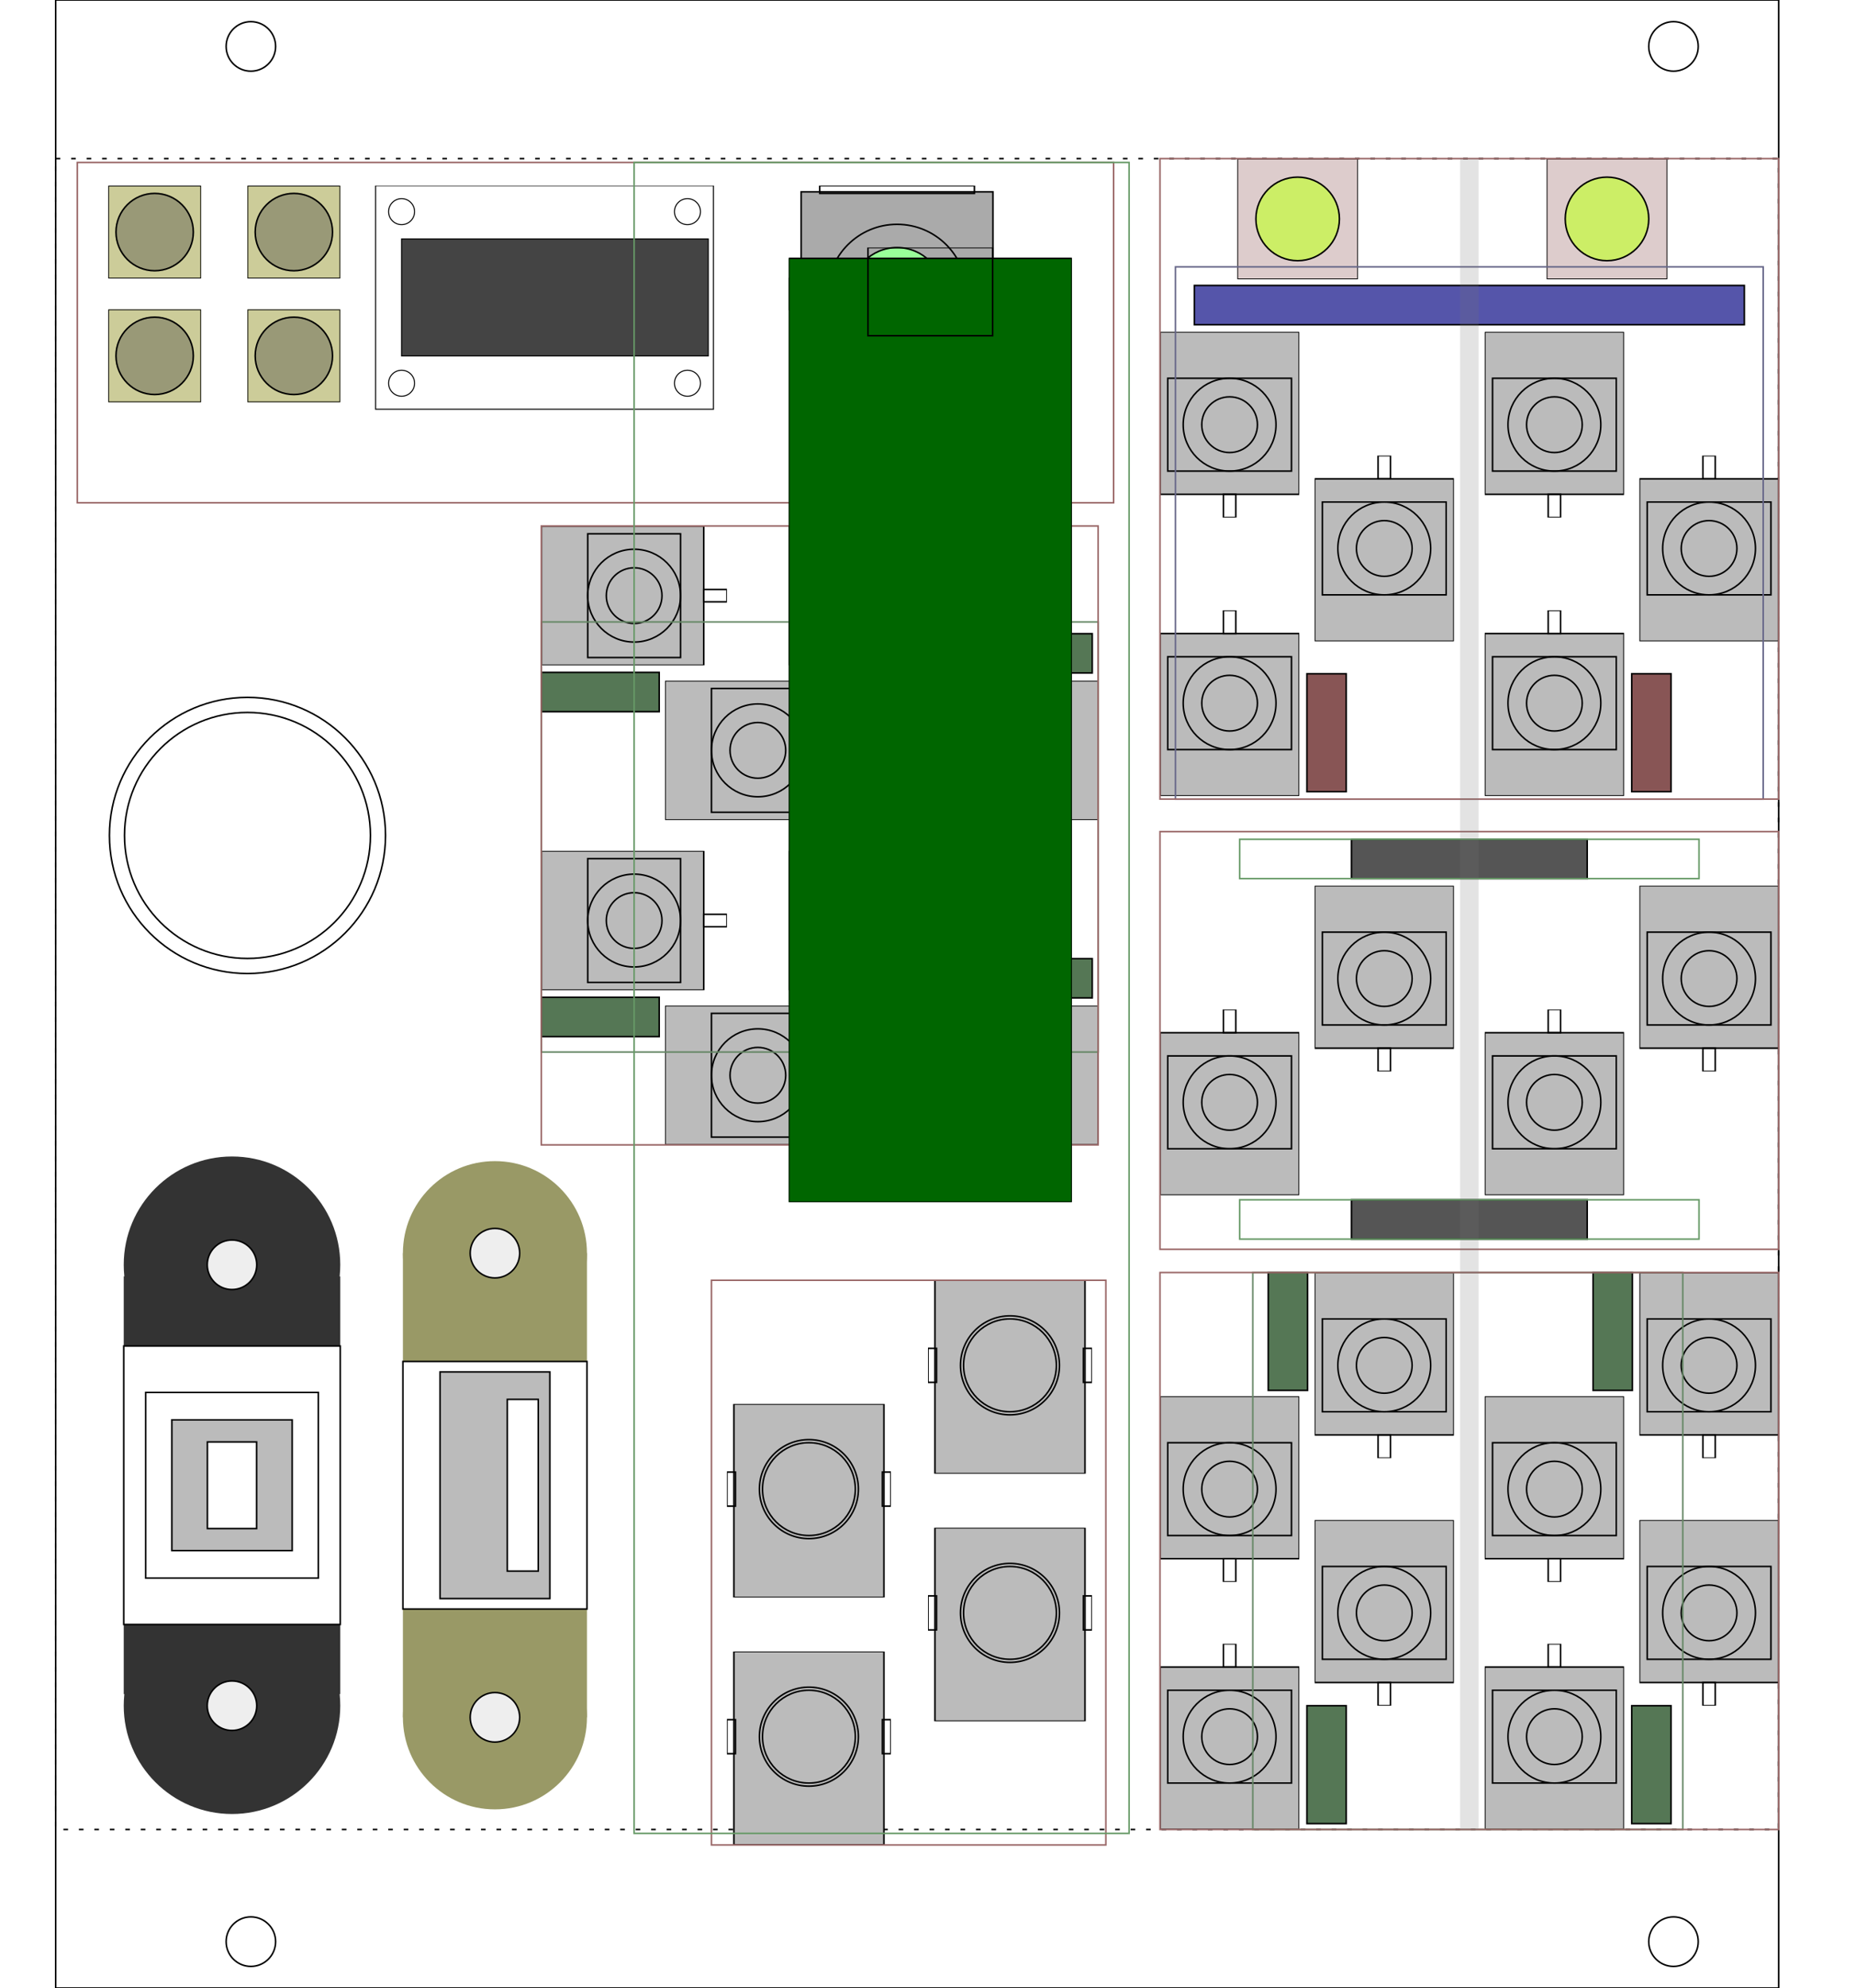 <!-- <svg xmlns="http://www.w3.org/2000/svg" viewBox="0 0 40 128.5"> -->
<svg xmlns="http://www.w3.org/2000/svg" viewBox="-75 0 120 128.5" overflow="visible">
    <title>Mockup of channel part of EuroMPE module</title>
    <!-- all dimensions in mm -->
    <style>
        rect, circle {
            fill: none;
            stroke: black;
            stroke-width: 0.1;
        }
        g.hide rect {
            visibility: hidden;
        }
        g.hide rect.keep {
            visibility: visible;
        }
    </style>
    <g  class="xhide">
    <defs>
    <!-- jack origin is center of jack socket hole -->
        <symbol id="Thoniconn-vertical" width="9" height="12" viewBox="-4.5 -6 9 12">
            <rect x="-4.5" y="-6" width="9" height="10.5" style="fill: #BBB"/>
            <rect x="-4" y="-3" width="8" height="6"/>
            <rect x="-0.4" y="4.5" width="0.8" height="1.5"/>
            <circle r="3"/>
            <circle r="1.8"/>
            <!-- <circle r="0.7" style="fill:blue"/>  -->
        </symbol>
        <symbol id="Thoniconn-vertical-ud" width="9" height="12" viewBox="-4.5 -6 9 12">
            <rect x="-4.5" y="-4.5" width="9" height="10.5" style="fill: #BBB"/>
            <rect x="-4" y="-3" width="8" height="6"/>
            <rect x="-0.4" y="-6.0" width="0.8" height="1.5"/>
            <circle r="3"/>
            <circle r="1.8"/>
            <!-- <circle r="0.7" style="fill:blue"/>  -->
        </symbol>
        <symbol id="Thoniconn-horizontal" height="9" width="12" viewBox="-6 -4.5 12 9">
            <rect y="-4.5" x="-6" height="9" width="10.5" style="fill: #BBB"/>
            <rect y="-4" x="-3" height="8" width="6"/>
            <rect y="-0.4" x="4.5" height="0.8" width="1.5"/>
            <circle r="3"/>
            <circle r="1.8"/>
        </symbol>
        <symbol id="RGBled" height="7.8" width="7.8" viewBox="-3.9 -3.9 7.8 7.8">
            <rect x="-3.9" y="-3.9" width="7.8" height="7.8" style="fill: #DCC"/>
            <circle r="2.7" style="fill:#CE6"/>
        </symbol>
        <symbol id="SongHuei" height="12.5" width="10.6" viewBox="-5.3 -5.5 10.6 12.5">
            <rect x="-4.85" y="-5.5"  height="12.5" width="9.7" style="fill: #BBB"/>
            <rect x="-5.3" y="-1.1" height="2.2" width="0.55"/>
            <rect x="4.75" y="-1.1" height="2.2" width="0.55"/>
            <circle r="3.2"/>
            <circle r="3.0"/>
            <!-- <circle r="0.7" style="fill:yellow"/>  -->
        </symbol>
        <symbol id="oled091" height="21.844" width="33.02" viewBox="0 0 21.844 33.02">
        <!-- origin is upper left -->
            <rect x="0" y="0" height="21.844" width="33.02"/>
            <circle cx="2.54" cy="2.54" r="1.27"/>
            <circle cx="30.48" cy="2.54" r="1.27"/>
            <circle cx="2.54" cy="19.304" r="1.27"/>
            <circle cx="30.48" cy="19.304" r="1.27"/>
            <rect x="2.54" y="5.207" width="29.972" height="11.43" style="fill:#444"/>
        </symbol>
        <symbol id="CKtact" height="12" width="12" viewBox="-6 -6 12 12">
        <!-- origin is center of switch -->
            <circle r="6" style="fill:#CC9"/>
            <circle r="4.5"/>
        </symbol>
        <symbol id="SMDtact" height="6" width="6" viewBox="-3 -3 6 6">
        <!-- origin is center of switch -->
            <rect x="-3" y="-3" width="6" height="6" style="fill:#CC9"/>
            <circle r="2.5" style="fill:#997"/>

        </symbol>
        <symbol id="Deltron" height="17.9" width="17.9" viewBox="-8.93 -8.93 17.9 17.9">
        <!-- origin is center of socket -->
            <circle r="7.95"/>
            <circle r="8.925"/>
        </symbol>
        <symbol id="SparkfunRGBencoder" width="14" height="14.5" viewBox="-7 -7 14 14.5">
            <rect x="-6.2" y="-6.6" width="12.4" height="13.2" style="fill:#AAA"/>
            <rect x="-7" y="-1" width="0.8" height="2" />
            <rect x="6.2" y="-1" width="0.8" height="2" />
            <rect x="-5" y="-7" width="10" height="0.5" />
            <rect x="-3.5" y="6.5" width="7" height="1" />
            <circle r="4.5"/>
            <circle r="3" style="fill:#9F9"/>
        </symbol>
        <symbol id="Teensy4.1vertical" width="18.3" height="61.7" viewbox="0 0 18.3 61.7">
            <rect x="0" y="0.7" width="18.3" height="61" style="fill:#0602"/>
            <rect x="5.12" y="0" width="8.06" height="5.7"/>
        </symbol>

    </defs>
    <!-- outside edge of panel, 6HP -->
    <!-- <rect class="keep" x="0" y="0" width="40" height="128.5"/> -->

    <!-- allowable PCB area -->
    <!-- <rect  class="keep" x="0" y="10.25" width="40" height="108" stroke-dasharray="0.3 0.7" stroke="#666"/> -->

    <!-- outside edge of panel, 14(main)+8(channel) = 22HP -->
    <rect class="keep" x="-71.4" y="0" width="111.4" height="128.5"/>
    <!-- circular holes just to indicate position -->
    <circle r="1.6" cx="-58.78" cy="3"/>
    <circle r="1.6" cx="-58.78" cy="125.5"/>
    <circle r="1.6" cx="33.2" cy="3"/>
    <circle r="1.6" cx="33.2" cy="125.5"/>

    <!-- allowable PCB area -->
    <rect  class="keep" x="-71.4" y="10.25" width="111.4" height="108" stroke-dasharray="0.3 0.7" stroke="#666"/>


    <!-- move origin to top of pcb area -->
    <g id="pcb-area" transform="translate(0, 10.25)">


    <!-- gate and trigger and LED -->
    <g transform="translate(0, -76)">
        <use href="#RGBled" x="5" y="76"/>
        <use href="#RGBled" x="25" y="76" />
        <!-- to gate and trig and LED board 14 at 0.1 inch -->
        <rect x="2.22" y="84.2" width="35.56" height="2.54" style="fill:#55A"/>
        <use href="#Thoniconn-vertical-ud" x="10" y="95.2"/> 
        <use href="#Thoniconn-vertical" x="0" y="87.2"/> 
        <use href="#Thoniconn-vertical-ud" x="31" y="95.2"/> 
        <use href="#Thoniconn-vertical" x="21" y="87.2"/> 
        <!-- tune -->
        <use href="#Thoniconn-vertical-ud" x="0" y="105.2"/> 
        <use href="#Thoniconn-vertical-ud" x="21" y="105.2"/> 
        <!-- to tune board, 2 groups of 3 at 0.1 inch -->
        <rect x="9.5" y="109.3" width="2.54" height="7.62" style="fill:#855"/>
        <rect x="30.5" y="109.3" width="2.54" height="7.62" style="fill:#855"/>

        <rect x="1" y="83" width="38" height="34.4" style="stroke: #668"/>

        <rect x="0" y="76" width="40" height="41.4" style="stroke: #966"/>
    </g>

    <g>

        <!-- <rect x="0" y="32.3" width="40" height="12" style="stroke: #966"/> -->
    </g>

    <!-- pitch dac -->
    <g transform="translate(0, -41)">
        <use href="#Thoniconn-vertical-ud" x="0" y="96"/> 
        <use href="#Thoniconn-vertical" x="10" y="88"/> 
        <use href="#Thoniconn-vertical-ud" x="21" y="96"/> 
        <use href="#Thoniconn-vertical" x="31" y="88"/> 
        <!-- Lower DAC connector 6 at 0.1inch spacing -->
        <rect x="12.38" y="108.3" width="15.24" height="2.54" style="fill:#555"/>
        <!-- board is 29.7mm wide -->
        <rect x="5.15" y="108.3" width="29.7" height="2.54" style="stroke: #696"/>
        <!-- Upper DAC connector -->
        <rect x="12.38" y="85" width="15.24" height="2.54" style="fill:#555"/>
        <rect x="5.15" y="85" width="29.7" height="2.54" style="stroke: #696"/>
        <!-- DAC boards are 23.3mm apart at pin centers. seems too much. -->
        <rect x="0" y="84.5" width="40" height="27" style="stroke: #966"/>
    </g>

    <g transform="translate(0,0)">
        <!-- perf DAC -->
        <use href="#Thoniconn-vertical-ud" x="0" y="96"/> 
        <use href="#Thoniconn-vertical" x="10" y="88"/> 
        <use href="#Thoniconn-vertical-ud" x="21" y="96"/> 
        <use href="#Thoniconn-vertical" x="31" y="88"/> 

        <use href="#Thoniconn-vertical" x="0" y="80"/> 
        <use href="#Thoniconn-vertical" x="10" y="72"/> 
        <use href="#Thoniconn-vertical" x="21" y="80"/> 
        <use href="#Thoniconn-vertical" x="31" y="72"/> 

        <!-- to op-amp buffer board, 4 groups of 3 (2 signal, 1 gnd) at 0.1 inch -->
        <rect x="7" y="72" width="2.54" height="7.62" style="fill:#575"/>
        <rect x="28" y="72" width="2.54" height="7.62" style="fill:#575"/>
        <rect x="9.5" y="100" width="2.54" height="7.62" style="fill:#575"/>
        <rect x="30.5" y="100" width="2.54" height="7.62" style="fill:#575"/>

        <rect x="6" y="72" width="27.8" height="36" style="stroke: #686"/>

        <!-- just the jacks -->
        <rect x="0" y="72" width="40" height="36" style="stroke: #966"/>
        

        <!-- fader pots align with jacks-->
        <use href="#SongHuei" x="-28" y="96.5"/>
        <use href="#SongHuei" x="-15" y="88.5"/>
        <use href="#SongHuei" x="-28" y="80.5"/>
        <use href="#SongHuei" x="-15" y="72.5"/>
        <!-- trimmers -->
        <rect x="-29.0" y="72.5" width="25.5" height="36.5" style="stroke: #966"/>
    </g>
    <!-- that takes it to 109mm high overall, should still fit -->

    <!-- <circle r="0.5" style="fill:red" cx="-9.7" cy="93.5"/>
    <circle r="0.5" style="fill:red" cx="14.5" cy="94.0"/> -->

        <!-- channel separator -->
    <rect x="19.4" y="0" width="1.2" height="108" style="fill:#777;fill-opacity:0.2;stroke:none"/>
    </g>

    <g transform="rotate(-90 20 90) translate(36 -42)">
<!-- perf DAC 2 -->
    <use href="#Thoniconn-vertical-ud" x="0" y="96"/> 
    <use href="#Thoniconn-vertical" x="10" y="88"/> 
    <use href="#Thoniconn-vertical-ud" x="21" y="96"/> 
    <use href="#Thoniconn-vertical" x="31" y="88"/> 

    <use href="#Thoniconn-vertical" x="0" y="80"/> 
    <use href="#Thoniconn-vertical" x="10" y="72"/> 
    <use href="#Thoniconn-vertical" x="21" y="80"/> 
    <use href="#Thoniconn-vertical" x="31" y="72"/> 

    <!-- to op-amp buffer board, 4 groups of 3 (2 signal, 1 gnd) at 0.1 inch -->
    <rect x="7" y="72" width="2.54" height="7.62" style="fill:#575"/>
    <rect x="28" y="72" width="2.54" height="7.62" style="fill:#575"/>
    <rect x="9.5" y="100" width="2.54" height="7.62" style="fill:#575"/>
    <rect x="30.5" y="100" width="2.54" height="7.62" style="fill:#575"/>

    <rect x="6" y="72" width="27.8" height="36" style="stroke: #686"/>

    <!-- just the jacks -->
    <rect x="0" y="72" width="40" height="36" style="stroke: #966"/>
    </g>

    <!-- screen, buttons, encoder-->
    <use href="#oled091" x="-60" y="12"/>
    <use href="#SMDtact" x="-68" y="12"/>
    <use href="#SMDtact" x="-59" y="12"/>
    <use href="#SMDtact" x="-68" y="20"/>
    <use href="#SMDtact" x="-59" y="20"/>
    <use href="#SparkfunRGBencoder" x="-24" y="12"/>
    <rect x="-70" y="10.5" width="67" height="22" style="stroke: #966"/>

    <use href="#Teensy4.1vertical" x="-24" y="16"/>
    <rect x="-34" y="10.5" width="32" height="108" style="stroke: #696"/>

    <!-- <use href="#Deltron" x="-60" y="50"/> -->
    <!-- DIN socket -->
    <g transform="translate(-59 54)">
        <circle r="7.95"/>
        <circle r="8.925"/>
    </g>

    <!-- USB-B receptacle, vertical -->
    <g transform="translate(-60 96)">
        <circle cy="-14.25" r="7" style="stroke:none; fill: #333"/>
        <circle cy="14.25" r="7" style="stroke:none; fill: #333"/>
        <rect y="-13.5" x="-7" height="27" width="14" style="stroke:none; fill: #333"/>
        <circle cy="-14.25" r="1.6" style="fill: #EEE"/>
        <circle cy="14.25" r="1.6" style="fill: #EEE"/>
        <rect y="-9" x="-7" height="18" width="14" style="fill:white"/>
        <rect y="-6" x="-5.58" height="12" width="11.16" style=""/>
        <rect y="-4.225" x="-3.89" height="8.45" width="7.78" style="fill:#BBB"/>
        <rect y="-2.8" x="-1.59" height="5.6" width="3.18" style="fill:white"/>
    </g>

    <!-- are these too close together to plug/unplug easily? -->
    <!-- USB-A receptacle, vertical -->
    <g transform="translate(-43 96)">
        <circle cy="-15" r="5.95" style="stroke:none; fill: #996"/>
        <circle cy="15" r="5.95" style="stroke:none; fill: #996"/>
        <rect y="-15" x="-5.95" height="30" width="11.9" style="stroke:none; fill: #996"/>
        <circle cy="-15" r="1.6" style="fill: #EEE"/>
        <circle cy="15" r="1.6" style="fill: #EEE"/>
        <rect y="-8" x="-5.95" height="16" width="11.9" style="fill:white"/>
        <!-- <rect y="-6" x="-5.58" height="12" width="11.16" style=""/> -->
        <rect y="-7.325" x="-3.55" height="14.65" width="7.1" style="fill:#BBB"/>
        <rect y="-5.55" x="0.8" height="11.10" width="2" style="fill:white"/>
    </g>

    
    
    </g>
</svg>